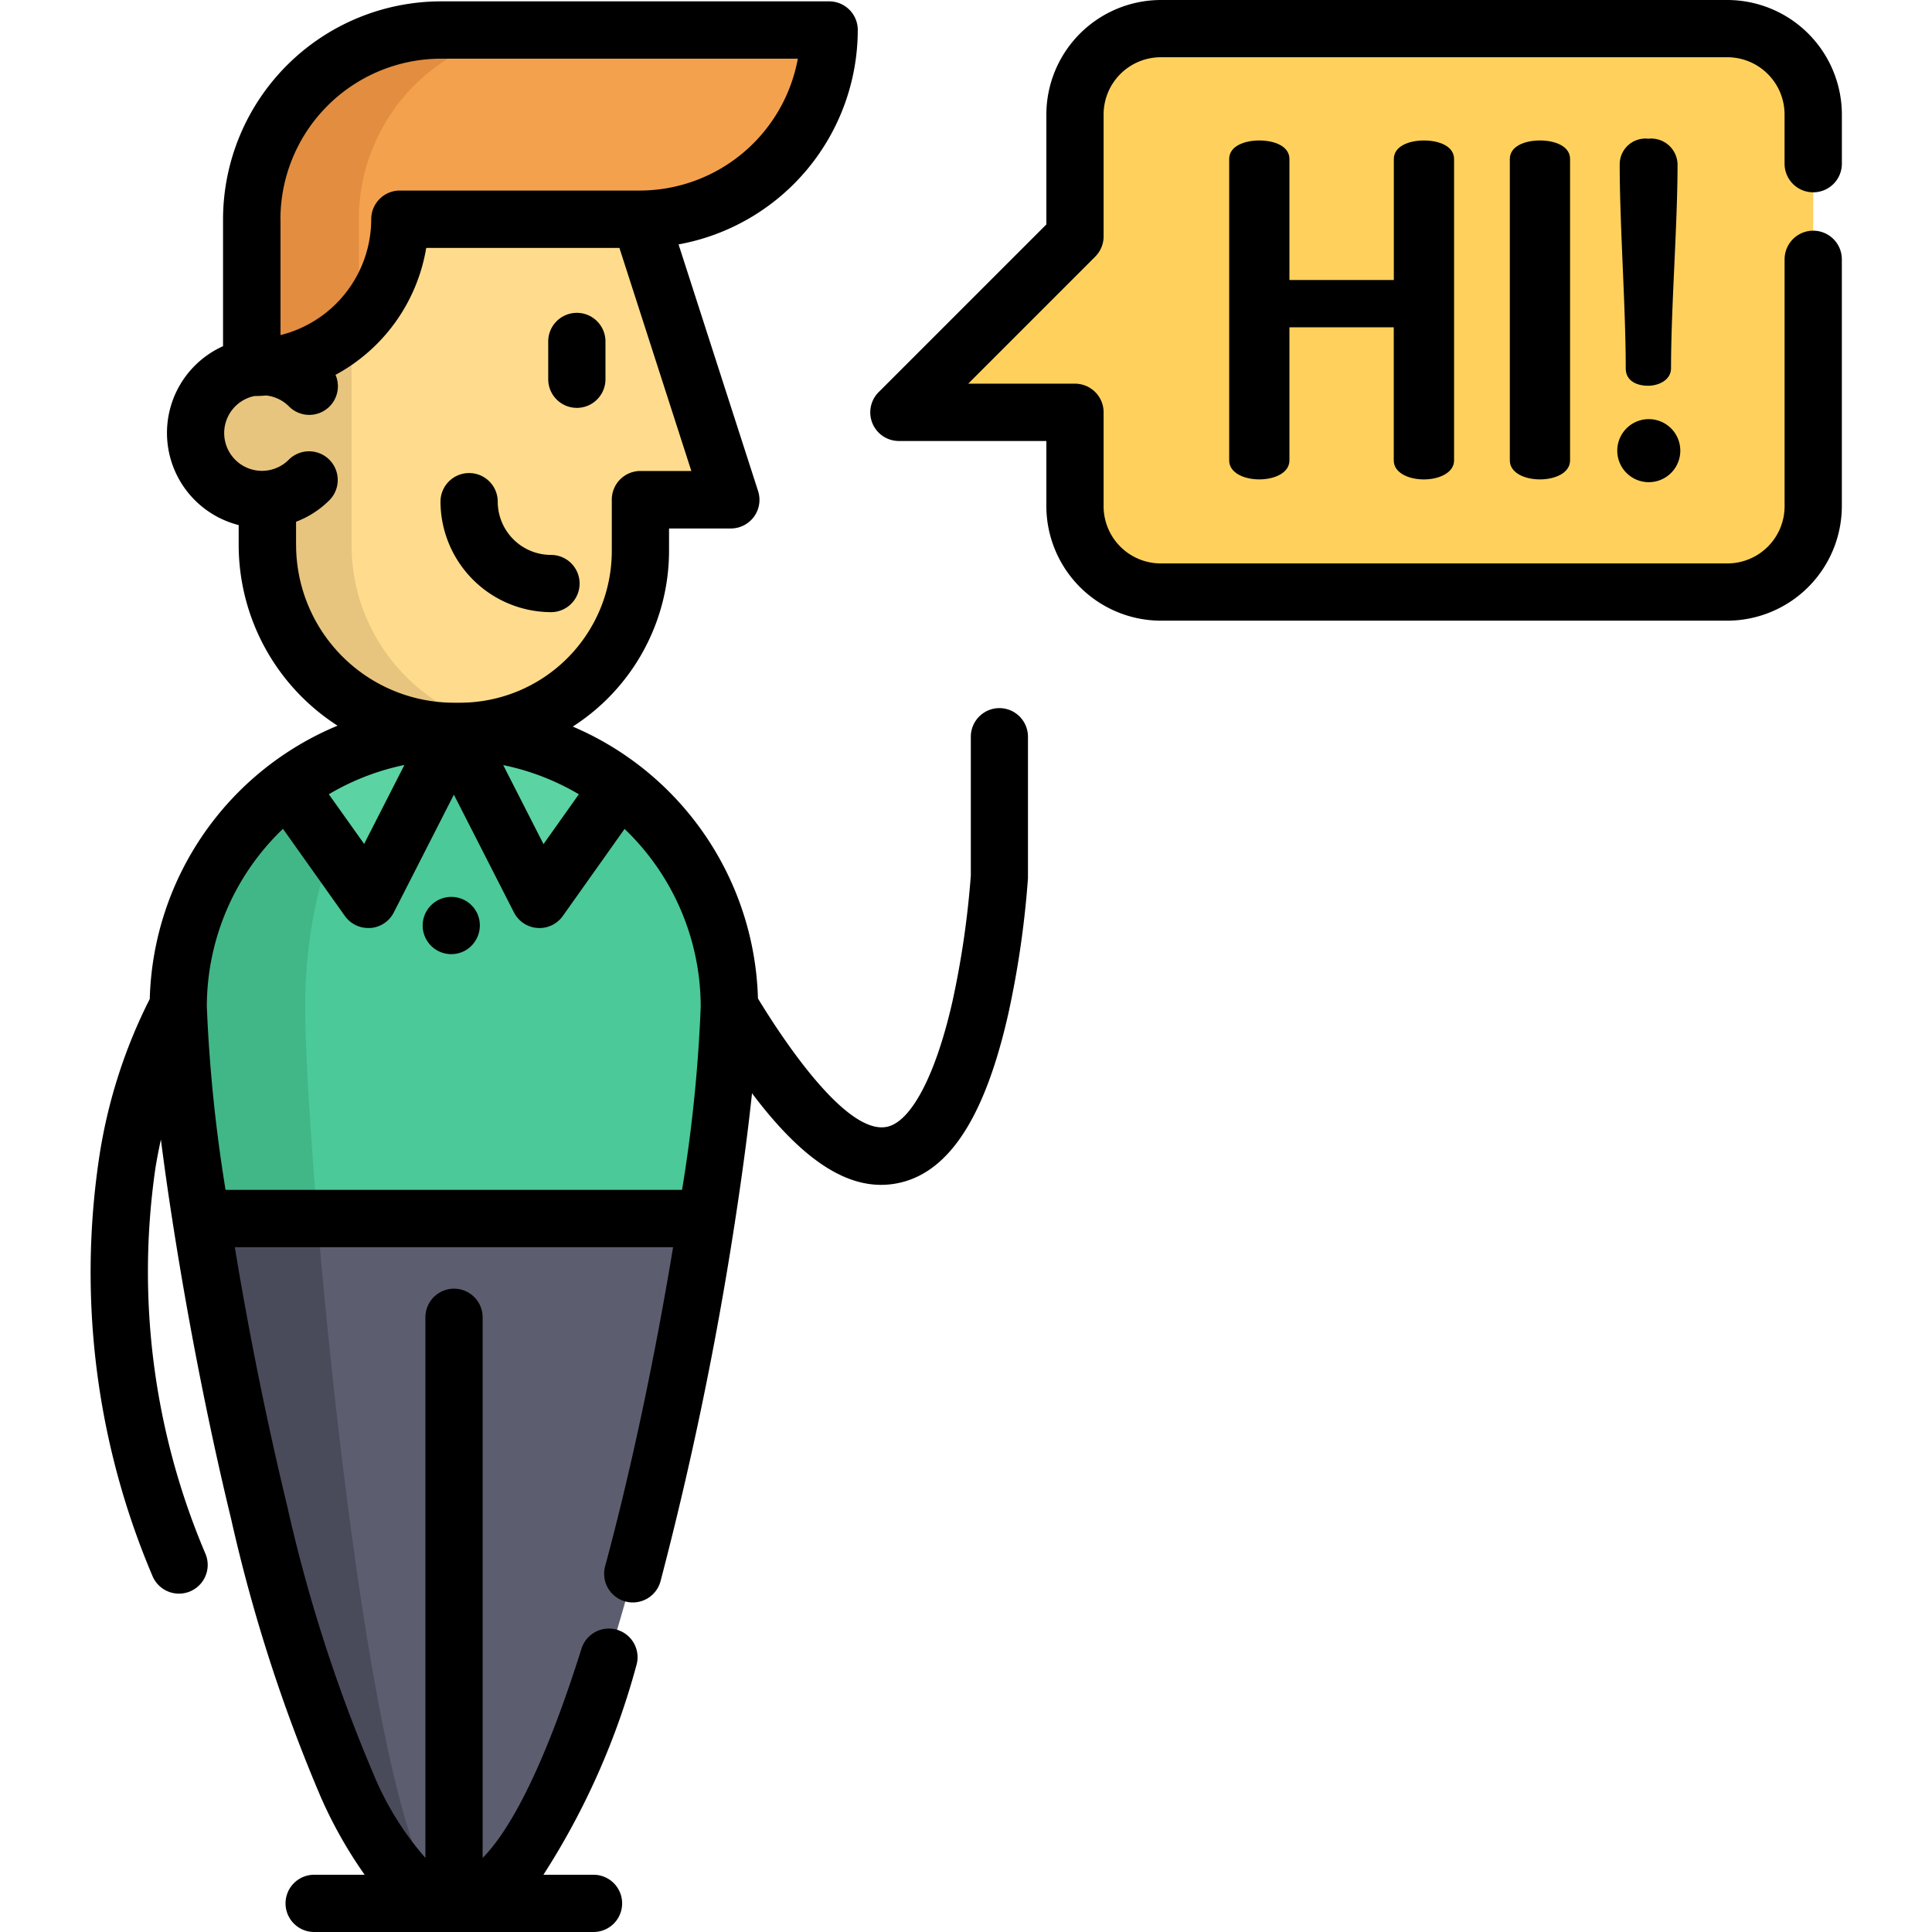 <svg xmlns="http://www.w3.org/2000/svg" xmlns:xlink="http://www.w3.org/1999/xlink" width="54" height="54" viewBox="0 0 54 54">
  <defs>
    <clipPath id="clip-path">
      <rect id="Rectángulo_35870" data-name="Rectángulo 35870" width="54" height="54" transform="translate(-2659 6906)" fill="#fff" stroke="#707070" stroke-width="1"/>
    </clipPath>
  </defs>
  <g id="Enmascarar_grupo_237" data-name="Enmascarar grupo 237" transform="translate(2659 -6906)" clip-path="url(#clip-path)">
    <g id="saludo" transform="translate(-2659 6906)">
      <path id="Trazado_128445" data-name="Trazado 128445" d="M17.9,6.128l2.527,7.838H17.9V15.4a5.043,5.043,0,0,1-5.043,5.043h-.168a5.211,5.211,0,0,1-5.211-5.211v-9.1l6.092-2.909Z" fill="#ffdc8d"/>
      <path id="Trazado_128446" data-name="Trazado 128446" d="M13.937,20.323a5.018,5.018,0,0,1-1.083.118h-.168a5.212,5.212,0,0,1-5.212-5.212v-9.1L9.826,5V15.229A5.212,5.212,0,0,0,13.937,20.323Z" fill="#e8c57e"/>
      <path id="Trazado_128447" data-name="Trazado 128447" d="M20.387,28.142a46.764,46.764,0,0,1-.637,5.914C18.564,41.7,15.847,53.2,12.685,53.2S6.806,41.7,5.62,34.056a46.782,46.782,0,0,1-.637-5.914,7.7,7.7,0,0,1,15.4,0Z" fill="#5c5e70"/>
      <path id="Trazado_128448" data-name="Trazado 128448" d="M12.685,53.2C9.523,53.2,6.806,41.7,5.62,34.056a46.782,46.782,0,0,1-.637-5.914,7.7,7.7,0,0,1,7.7-7.7c-2.295,0-4.155,3.447-4.155,7.7,0,1.092.122,3.274.343,5.914C9.514,41.7,10.98,53.2,12.685,53.2Z" fill="#494b5b"/>
      <path id="Trazado_128449" data-name="Trazado 128449" d="M12.326.838a5.29,5.29,0,0,0-5.29,5.29v4.14h0a4.14,4.14,0,0,0,4.14-4.14h6.707a5.29,5.29,0,0,0,5.29-5.29Z" fill="#f4a14e"/>
      <path id="Trazado_128450" data-name="Trazado 128450" d="M10.03,6.128A5.29,5.29,0,0,1,15.32.838H12.326a5.29,5.29,0,0,0-5.29,5.29v4.14A4.127,4.127,0,0,0,10.03,8.985Z" fill="#e28d40"/>
      <path id="Trazado_128451" data-name="Trazado 128451" d="M8.638,10.788a1.858,1.858,0,1,0,0,2.627" fill="#e8c57e"/>
      <path id="Trazado_128452" data-name="Trazado 128452" d="M20.387,28.142a46.764,46.764,0,0,1-.637,5.914H5.62a46.782,46.782,0,0,1-.637-5.914,7.7,7.7,0,0,1,15.4,0Z" fill="#4bc999"/>
      <path id="Trazado_128453" data-name="Trazado 128453" d="M8.53,28.142c0,1.092.122,3.274.343,5.914H5.62a46.782,46.782,0,0,1-.637-5.914,7.7,7.7,0,0,1,7.7-7.7C10.39,20.441,8.53,23.888,8.53,28.142Z" fill="#41b787"/>
      <g id="Grupo_93581" data-name="Grupo 93581">
        <path id="Trazado_128454" data-name="Trazado 128454" d="M8.058,21.985a7.666,7.666,0,0,1,4.627-1.544l-2.393,4.692Z" fill="#5bd3a2"/>
        <path id="Trazado_128455" data-name="Trazado 128455" d="M17.313,21.985h0l-2.235,3.147-2.393-4.692A7.669,7.669,0,0,1,17.313,21.985Z" fill="#5bd3a2"/>
      </g>
      <path id="Trazado_128456" data-name="Trazado 128456" d="M30.044,3.2V6.6l-4.919,4.919h4.919v2.624a2.4,2.4,0,0,0,2.4,2.4H48.28a2.4,2.4,0,0,0,2.4-2.4V3.2A2.4,2.4,0,0,0,48.28.8H32.446A2.4,2.4,0,0,0,30.044,3.2Z" fill="#ffd15c"/>
      <path id="Trazado_128457" data-name="Trazado 128457" d="M15.4,17.11a.8.8,0,1,0,0-1.6,1.49,1.49,0,0,1-1.488-1.488.8.8,0,1,0-1.6,0A3.1,3.1,0,0,0,15.4,17.11Z"/>
      <path id="Trazado_128458" data-name="Trazado 128458" d="M16.123,11.4a.8.8,0,0,0,.8-.8V9.544a.8.8,0,1,0-1.6,0V10.6A.8.8,0,0,0,16.123,11.4Z"/>
      <path id="Trazado_128459" data-name="Trazado 128459" d="M13.354,25.565a.8.8,0,1,0-.346,1A.809.809,0,0,0,13.354,25.565Z"/>
      <path id="Trazado_128460" data-name="Trazado 128460" d="M27.935,19.792a.8.8,0,0,0-.8.8v3.877a25.342,25.342,0,0,1-.511,3.509c-.459,2.035-1.137,3.348-1.813,3.512-1.146.278-2.95-2.471-3.626-3.582a8.517,8.517,0,0,0-5.176-7.6A5.844,5.844,0,0,0,18.7,15.4v-.629h1.725a.8.8,0,0,0,.763-1.048L18.966,6.831A6.1,6.1,0,0,0,23.975.838a.8.8,0,0,0-.8-.8H12.326A6.1,6.1,0,0,0,6.234,6.128V9.676a2.658,2.658,0,0,0,.437,5v.551a6.012,6.012,0,0,0,2.764,5.056,8.516,8.516,0,0,0-5.249,7.638,14.627,14.627,0,0,0-1.4,4.339,21.689,21.689,0,0,0,1.472,11.78.8.8,0,0,0,1.489-.6A20.134,20.134,0,0,1,4.349,32.617c.045-.268.095-.523.148-.767.092.717.2,1.491.328,2.3,0,.022.006.045.01.067.4,2.569.963,5.513,1.624,8.234a44.907,44.907,0,0,0,2.5,7.76A12.417,12.417,0,0,0,10.192,52.4H8.781a.8.8,0,1,0,0,1.6h7.808a.8.8,0,1,0,0-1.6h-1.4a20.863,20.863,0,0,0,2.594-5.838.8.8,0,1,0-1.53-.482c-1.149,3.649-2.119,5.2-2.763,5.849V36.819a.8.8,0,1,0-1.6,0V51.927a8.386,8.386,0,0,1-1.467-2.379,43.376,43.376,0,0,1-2.4-7.472c-.6-2.483-1.094-4.994-1.46-7.217H18.813c-.461,2.792-1.11,5.994-1.9,8.92a.8.8,0,0,0,1.549.416,98.247,98.247,0,0,0,2.069-9.974.826.826,0,0,0,.013-.085c.206-1.334.367-2.553.475-3.579,1.3,1.727,2.473,2.56,3.607,2.56a2.353,2.353,0,0,0,.557-.067c1.377-.334,2.359-1.877,3-4.717a26.58,26.58,0,0,0,.549-3.787c0-.016,0-.032,0-.049v-3.9A.8.8,0,0,0,27.935,19.792ZM16.179,22.2l-.988,1.393-1.126-2.208A6.848,6.848,0,0,1,16.179,22.2ZM7.838,6.128A4.493,4.493,0,0,1,12.326,1.64H22.3a4.5,4.5,0,0,1-4.41,3.686H11.176a.8.8,0,0,0-.8.8,3.343,3.343,0,0,1-2.536,3.24V6.128Zm.437,9.1v-.645a2.645,2.645,0,0,0,.93-.6.8.8,0,0,0-1.134-1.134,1.056,1.056,0,1,1-.957-1.78q.162,0,.322-.015a1.05,1.05,0,0,1,.635.3.8.8,0,0,0,1.307-.877A4.955,4.955,0,0,0,11.913,6.93h5.4l2.01,6.234H17.9a.8.8,0,0,0-.8.8V15.4a4.246,4.246,0,0,1-4.241,4.241h-.168A4.414,4.414,0,0,1,8.276,15.229Zm3.029,6.152-1.126,2.208L9.191,22.2A6.856,6.856,0,0,1,11.305,21.381Zm-5,11.874a42.573,42.573,0,0,1-.523-5.112,6.879,6.879,0,0,1,2.128-4.976L9.638,25.6a.8.8,0,0,0,.654.338l.059,0a.8.8,0,0,0,.656-.435l1.679-3.292L14.364,25.5a.8.8,0,0,0,1.368.1l1.725-2.431a6.879,6.879,0,0,1,2.128,4.976,41.718,41.718,0,0,1-.521,5.112H6.308Z"/>
      <path id="Trazado_128461" data-name="Trazado 128461" d="M50.681,5.375a.8.8,0,0,0,.8-.8V3.2A3.207,3.207,0,0,0,48.28,0H32.446a3.207,3.207,0,0,0-3.2,3.2V6.273l-4.684,4.684a.8.8,0,0,0,.567,1.369h4.117v1.822a3.207,3.207,0,0,0,3.2,3.2H48.28a3.207,3.207,0,0,0,3.2-3.2v-6.9a.8.8,0,0,0-1.6,0v6.9a1.6,1.6,0,0,1-1.6,1.6H32.446a1.6,1.6,0,0,1-1.6-1.6V11.524a.8.8,0,0,0-.8-.8H27.061l3.55-3.55a.8.8,0,0,0,.235-.567V3.2a1.6,1.6,0,0,1,1.6-1.6H48.279a1.6,1.6,0,0,1,1.6,1.6v1.37A.8.8,0,0,0,50.681,5.375Z"/>
      <path id="Trazado_128462" data-name="Trazado 128462" d="M39.8,13.4c.415,0,.842-.182.842-.531V4.444c0-.363-.428-.518-.842-.518s-.842.156-.842.518V7.827H36.04V4.444c0-.363-.428-.518-.842-.518s-.842.156-.842.518v8.424c0,.35.415.531.842.531s.842-.182.842-.531V9.149h2.916v3.72C38.956,13.218,39.371,13.4,39.8,13.4Z"/>
      <path id="Trazado_128463" data-name="Trazado 128463" d="M42.2,4.444v8.424c0,.35.415.531.842.531s.842-.182.842-.531V4.444c0-.363-.428-.518-.842-.518S42.2,4.081,42.2,4.444Z"/>
      <path id="Trazado_128464" data-name="Trazado 128464" d="M46.084,13.477a.881.881,0,0,0,0-1.762.881.881,0,0,0,0,1.762Z"/>
      <path id="Trazado_128465" data-name="Trazado 128465" d="M46.071,10.782c.259,0,.635-.142.635-.492,0-1.711.182-3.992.182-5.7a.738.738,0,0,0-.817-.713.72.72,0,0,0-.8.713c0,1.711.169,3.992.169,5.7C45.437,10.639,45.735,10.782,46.071,10.782Z"/>
    </g>
  </g>
</svg>
